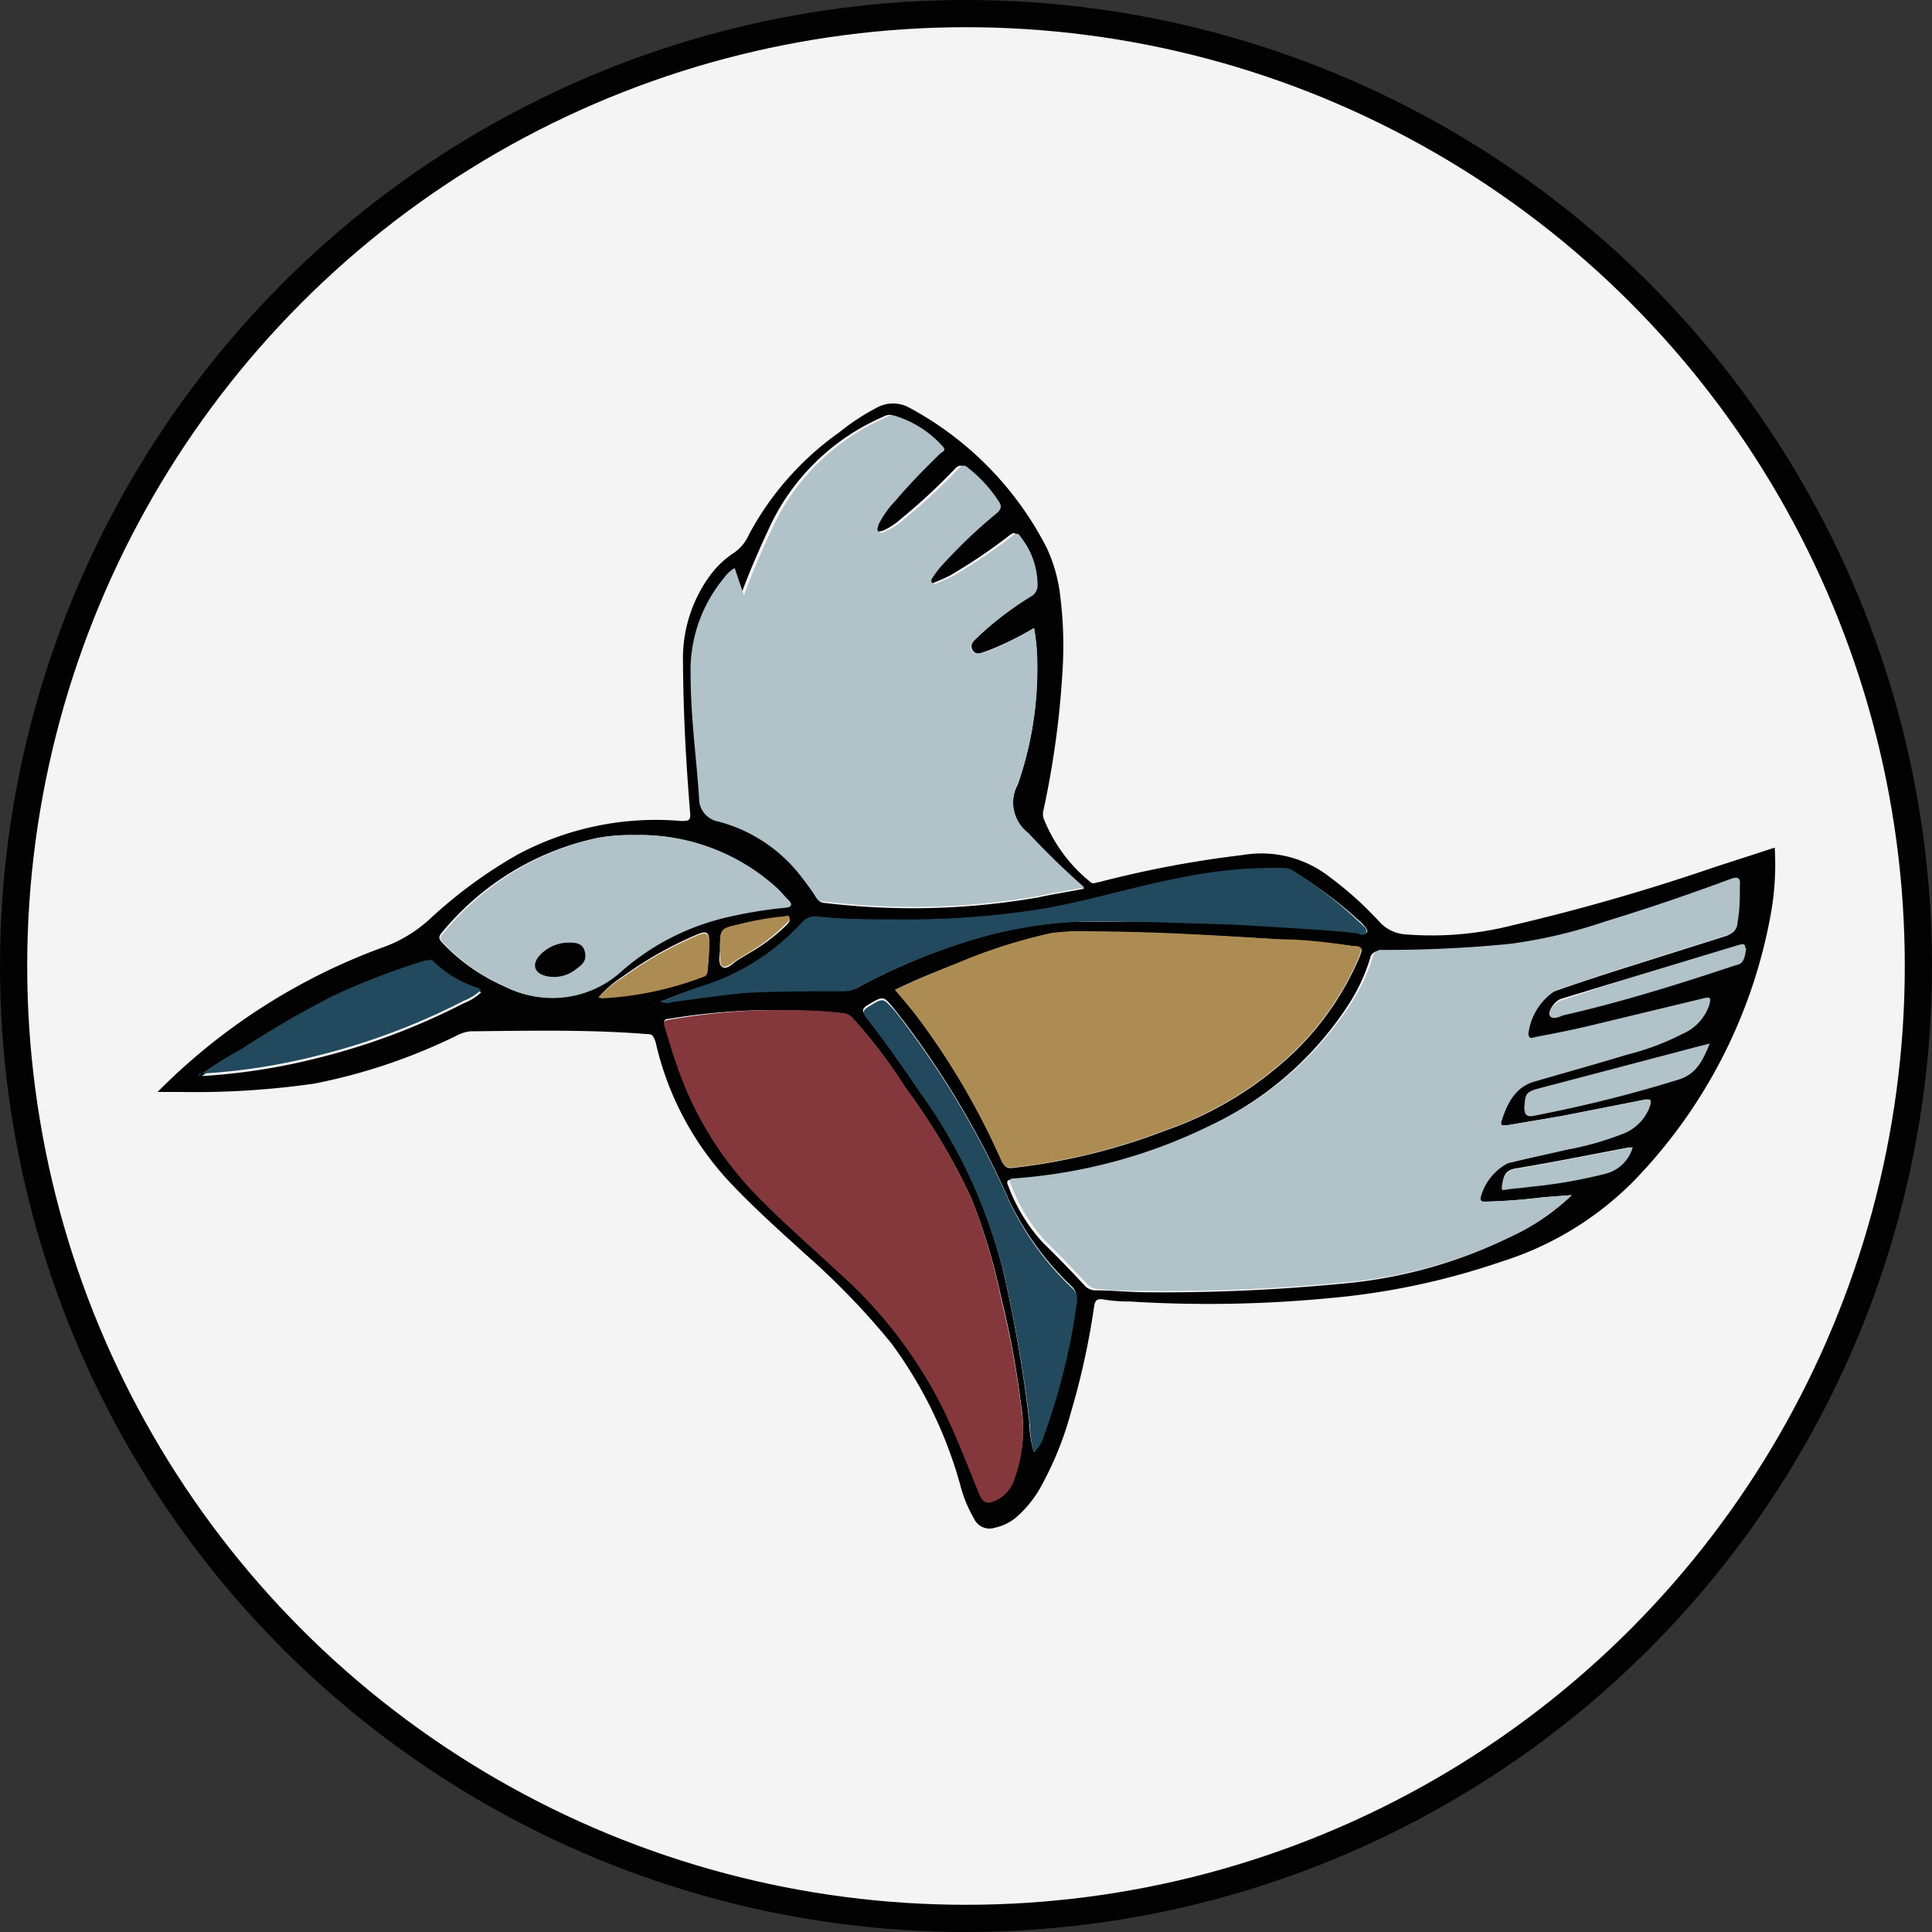 <svg xmlns="http://www.w3.org/2000/svg" viewBox="0 0 71 71"><rect x="0" y="0" width="71" height="71" fill="#333333" stroke="none"/><defs><style>.cls-1{opacity:0.95;}.cls-2{fill:#fefefe;stroke:#000;stroke-miterlimit:10;}.cls-3{fill:#b8cad1;}.cls-4{fill:#88393d;}.cls-5{fill:#b39156;}.cls-6{fill:#224b60;}</style></defs><g id="Layer_2" data-name="Layer 2"><g id="Layer_1-2" data-name="Layer 1"><g class="cls-1"><circle class="cls-2" cx="35.5" cy="35.5" r="35"/><path class="cls-3" d="M62.83,38.35c-.26.62-.51,1.12-1.13,1.32A49.24,49.24,0,0,1,56.38,41c-.26.06-.38,0-.36-.3,0-.51.06-.57.53-.7l5.92-1.56Z"/><path class="cls-3" d="M64.17,34.84c0,.34-.09.59-.38.69-2.1.7-4.21,1.36-6.37,1.85-.14,0-.36.2-.47,0s.2-.54.41-.61L59.69,36l4.19-1.29C64.06,34.68,64.21,34.64,64.17,34.84Z"/><path class="cls-3" d="M60,42.17a1.4,1.4,0,0,1-1.06,1,18.16,18.16,0,0,1-2.75.47c-.26,0-.52.05-.79.09s-.21,0-.19-.21.12-.5.49-.56c1.39-.23,2.77-.51,4.15-.77A.74.74,0,0,1,60,42.17Z"/><path d="M5.79,40.13A22.54,22.54,0,0,1,14,34.84a5.07,5.07,0,0,0,1.81-1.08,17.3,17.3,0,0,1,3.22-2.36,10.78,10.78,0,0,1,6-1.23c.27,0,.36,0,.33-.32-.15-1.83-.25-3.66-.26-5.5a5.16,5.16,0,0,1,1-3.21,3.41,3.41,0,0,1,.82-.79,1.56,1.56,0,0,0,.6-.7,10.91,10.91,0,0,1,3.32-3.76A8.16,8.16,0,0,1,32.19,15a1.24,1.24,0,0,1,1.26,0,12.11,12.11,0,0,1,5,5.1,5.64,5.64,0,0,1,.5,1.7,14.55,14.55,0,0,1,.1,2.8,33.17,33.17,0,0,1-.7,5.16.55.55,0,0,0,0,.31,5.68,5.68,0,0,0,1.73,2.35c.1.09.2,0,.3,0a39.4,39.4,0,0,1,5.3-1,4.07,4.07,0,0,1,3.16.79,13.14,13.14,0,0,1,1.84,1.65,1.42,1.42,0,0,0,1,.48A12,12,0,0,0,55.6,34,76.67,76.67,0,0,0,63,31.87l2.22-.72a10.27,10.27,0,0,1-.14,2.42,18.89,18.89,0,0,1-5,9.79,11.79,11.79,0,0,1-4.89,3,26.77,26.77,0,0,1-6.38,1.35,46.58,46.58,0,0,1-7.28.12,5.9,5.9,0,0,1-.95-.07c-.32-.07-.35.09-.38.31a27.69,27.69,0,0,1-.84,3.82,12.29,12.29,0,0,1-1.16,2.84,4.18,4.18,0,0,1-.82,1,1.78,1.78,0,0,1-.81.41.63.63,0,0,1-.78-.34,4.9,4.9,0,0,1-.51-1.26,15.93,15.93,0,0,0-2.52-5.17,27.46,27.46,0,0,0-3.13-3.25c-1-.91-2-1.8-2.9-2.77a11.11,11.11,0,0,1-2.64-5.07C24,38.07,24,38,23.75,38c-2.15-.17-4.31-.12-6.46-.1a1.31,1.31,0,0,0-.45.13,21.1,21.1,0,0,1-5.28,1.79,30.62,30.62,0,0,1-4.88.31Zm1.52-.58a22.61,22.61,0,0,0,4.41-.68,24.64,24.64,0,0,0,5.32-2,2,2,0,0,0,.64-.4.51.51,0,0,0-.13-.08,4.14,4.14,0,0,1-1.65-1c-.09-.1-.17-.08-.28,0a26.06,26.06,0,0,0-3.41,1.31,36.74,36.74,0,0,0-3.32,1.93,14.88,14.88,0,0,0-1.59,1l-.08,0,0,0Zm50.45,4.37L56.69,44a21,21,0,0,1-2.1.16c-.09,0-.22,0-.22-.14a2,2,0,0,1,1-1.27c.72-.18,1.45-.33,2.17-.5a11.06,11.06,0,0,0,2.13-.61,1.7,1.7,0,0,0,.93-1c.06-.19,0-.27-.2-.22l-3,.59-2,.34c-.11,0-.34.07-.25-.17.23-.6.48-1.22,1.19-1.43,1.14-.34,2.29-.66,3.44-1a9.33,9.33,0,0,0,2-.75A1.78,1.78,0,0,0,62.71,37c.08-.3,0-.33-.26-.25l-4.15,1c-.64.15-1.28.28-1.93.4-.09,0-.29.14-.3-.12a2.2,2.2,0,0,1,1-1.58c.7-.25,1.4-.48,2.11-.71l4.21-1.33a.46.46,0,0,0,.36-.44c.07-.47.05-.94.09-1.4,0-.27,0-.32-.31-.23-1.54.56-3.09,1.1-4.66,1.58a18.39,18.39,0,0,1-3.43.81c-1.57.16-3.15.2-4.73.23a.31.31,0,0,0-.36.26,6.68,6.68,0,0,1-.84,1.77,12.34,12.34,0,0,1-5,4.36,19.6,19.6,0,0,1-7.27,2c-.13,0-.3,0-.19.22a6.34,6.34,0,0,0,1.26,2.08c.52.51,1,1,1.53,1.57a.54.54,0,0,0,.44.2c.62,0,1.23.07,1.85.07a67.71,67.71,0,0,0,7.12-.31,17.44,17.44,0,0,0,6.24-1.72A8.15,8.15,0,0,0,57.76,43.92ZM27,20.88a1.31,1.31,0,0,0-.36.34,5.31,5.31,0,0,0-1.21,3.56c0,1.51.21,3,.31,4.5a.86.86,0,0,0,.7.87A5.64,5.64,0,0,1,29.3,32c.25.35.51.68.73,1a.28.28,0,0,0,.26.18,26.9,26.9,0,0,0,7.86-.2c.54-.12,1.09-.2,1.69-.32a28.32,28.32,0,0,1-2.06-2,1.43,1.43,0,0,1-.38-1.82,0,0,0,0,1,0,0,12.82,12.82,0,0,0,.71-4.59A7.23,7.23,0,0,0,38,23.08a11.87,11.87,0,0,1-1.64.81c-.21.07-.48.24-.62,0s.13-.41.28-.57a12.11,12.11,0,0,1,1.81-1.45.46.46,0,0,0,.19-.36,2.83,2.83,0,0,0-.6-1.77c-.1-.17-.17-.19-.33-.06a19.81,19.81,0,0,1-2.18,1.47c-.19.1-.39.18-.58.26a.17.17,0,0,1-.18,0,.14.14,0,0,1,0-.18,3.43,3.43,0,0,1,.32-.43,18.8,18.8,0,0,1,2.1-2c.18-.16.18-.25,0-.43a5,5,0,0,0-1.07-1.17c-.15-.11-.24-.12-.38,0a22,22,0,0,1-2,1.86,2.65,2.65,0,0,1-.69.45c-.09,0-.19.08-.26,0s0-.16,0-.24a3.52,3.52,0,0,1,.64-.9c.51-.61,1.07-1.17,1.64-1.73.06-.06.22-.11.09-.25a3.86,3.86,0,0,0-1.8-1.14.42.42,0,0,0-.27.06,8.19,8.19,0,0,0-4.16,4c-.38.82-.75,1.64-1.08,2.55Zm1.36,16.24a23.5,23.5,0,0,0-3.77.32c-.19,0-.2.09-.15.25.14.42.25.85.4,1.27a12.78,12.78,0,0,0,2.8,4.73c1,1.05,2.1,2,3.17,3A16.63,16.63,0,0,1,34.7,51.8c.48,1,.86,2,1.27,3,.15.37.3.43.66.26a1.27,1.27,0,0,0,.62-.69,5.19,5.19,0,0,0,.28-2.7,33.64,33.64,0,0,0-.74-4A22,22,0,0,0,35.68,44a23.84,23.84,0,0,0-2.43-4.06,18.5,18.5,0,0,0-1.9-2.5.57.57,0,0,0-.38-.2C30.12,37.16,29.27,37.12,28.34,37.12Zm4.55-.74c.27.32.53.63.78.95a27,27,0,0,1,3.13,5.34c.09.18.17.28.4.25a22.59,22.59,0,0,0,5.6-1.37,13.07,13.07,0,0,0,4.81-2.95,10.7,10.7,0,0,0,2.32-3.4c.15-.37.13-.38-.25-.43-.87-.13-1.75-.19-2.63-.24-2.29-.14-4.59-.27-6.9-.29a8.59,8.59,0,0,0-1.52.06,19.45,19.45,0,0,0-3.42,1.09C34.44,35.69,33.66,36,32.89,36.38Zm-9.58-5.69a6.87,6.87,0,0,0-1.36.1,10.13,10.13,0,0,0-5.73,3.48c-.13.15-.12.23,0,.36a7,7,0,0,0,2.32,1.63,3.77,3.77,0,0,0,4.24-.6,8.93,8.93,0,0,1,4-2,15.58,15.58,0,0,1,2-.32c.23,0,.3-.09.12-.28s-.29-.33-.46-.48A7.46,7.46,0,0,0,23.31,30.69Zm1,6.12a.49.49,0,0,0,.37,0c.9-.12,1.8-.25,2.7-.34,1.2-.1,2.4-.07,3.6-.06a1.13,1.13,0,0,0,.54-.13,22.41,22.41,0,0,1,4-1.69,16.09,16.09,0,0,1,3.83-.72c1,0,2.09,0,3.14,0,1.24,0,2.48.06,3.72.14s2.41.13,3.61.26c.13,0,.32.09.39,0s-.1-.26-.2-.36A15.7,15.7,0,0,0,47.49,32a.58.58,0,0,0-.33-.08,16.6,16.6,0,0,0-3.85.37c-1.84.35-3.62.94-5.48,1.2a32.32,32.32,0,0,1-4.5.32c-1.1,0-2.2,0-3.3-.11a.63.63,0,0,0-.56.22,8.34,8.34,0,0,1-3.68,2.34C25.28,36.41,24.78,36.62,24.28,36.81ZM38,53.36a1.26,1.26,0,0,0,.28-.48,24.12,24.12,0,0,0,1.28-5.1.57.57,0,0,0-.18-.51,10.61,10.61,0,0,1-2.3-3.17,32.78,32.78,0,0,0-4.2-7c-.42-.51-.4-.52-1-.16-.19.12-.21.2-.07.39.69.87,1.32,1.79,1.95,2.71a19.38,19.38,0,0,1,3.07,6.51,50.62,50.62,0,0,1,1,5.74A3.55,3.55,0,0,0,38,53.36Zm24.8-15-.36.09L56.55,40c-.47.13-.5.19-.53.7,0,.28.1.36.36.3a49.24,49.24,0,0,0,5.32-1.33C62.32,39.47,62.57,39,62.83,38.35Zm1.34-3.51c0-.2-.11-.16-.29-.11L59.69,36l-2.33.71c-.21.07-.49.45-.41.61s.33.07.47,0c2.16-.49,4.27-1.15,6.37-1.85C64.08,35.43,64.13,35.18,64.17,34.84ZM22,36.65l.1,0a12.25,12.25,0,0,0,3.74-.79.2.2,0,0,0,.15-.18,8.27,8.27,0,0,0,.07-1.11c0-.31-.11-.36-.39-.25a13.89,13.89,0,0,0-2.79,1.57A4,4,0,0,0,22,36.65Zm38,5.52a.74.74,0,0,0-.15,0c-1.38.26-2.76.54-4.15.77-.37.06-.44.27-.49.56s0,.24.19.21.53-.05.79-.09a18.16,18.16,0,0,0,2.75-.47A1.4,1.4,0,0,0,60,42.17ZM26.46,34.9c0,.19-.09.53.09.64s.4-.17.6-.28l.38-.23A6.82,6.82,0,0,0,28.9,34c.06-.07.16-.15.1-.25s-.15,0-.23,0a10.58,10.58,0,0,0-1.59.28C26.46,34.12,26.47,34.13,26.46,34.9Zm-2.32,2s0,0-.05,0l-.05,0a.09.09,0,0,0,.05,0Z"/><path class="cls-3" d="M57.76,43.92a8.15,8.15,0,0,1-2.17,1.49,17.44,17.44,0,0,1-6.24,1.72,67.71,67.71,0,0,1-7.12.31c-.62,0-1.23,0-1.85-.07a.54.54,0,0,1-.44-.2c-.51-.53-1-1.06-1.53-1.57a6.34,6.34,0,0,1-1.26-2.08c-.11-.25.06-.2.19-.22a19.6,19.6,0,0,0,7.27-2,12.34,12.34,0,0,0,5-4.36,6.68,6.68,0,0,0,.84-1.77.31.31,0,0,1,.36-.26c1.58,0,3.16-.07,4.73-.23a18.39,18.39,0,0,0,3.43-.81c1.57-.48,3.12-1,4.66-1.58.26-.09.33,0,.31.23,0,.46,0,.93-.09,1.4a.46.46,0,0,1-.36.44l-4.21,1.33c-.71.23-1.41.46-2.11.71a2.2,2.2,0,0,0-1,1.58c0,.26.21.13.3.12.65-.12,1.29-.25,1.93-.4l4.15-1c.31-.08.34-.05.26.25A1.78,1.78,0,0,1,61.82,38a9.33,9.33,0,0,1-2,.75c-1.15.35-2.3.67-3.44,1-.71.21-1,.83-1.19,1.43-.09.24.14.19.25.17l2-.34,3-.59c.23-.05.26,0,.2.22a1.7,1.7,0,0,1-.93,1,11.06,11.06,0,0,1-2.13.61c-.72.17-1.45.32-2.17.5a2,2,0,0,0-1,1.27c0,.19.13.14.22.14a21,21,0,0,0,2.1-.16Z"/><path class="cls-3" d="M27,20.88l.34,1c.33-.91.7-1.73,1.08-2.55a8.19,8.19,0,0,1,4.16-4,.42.42,0,0,1,.27-.06,3.86,3.86,0,0,1,1.8,1.14c.13.14,0,.19-.09.25-.57.56-1.13,1.12-1.64,1.73a3.52,3.52,0,0,0-.64.9c0,.08-.08.17,0,.24s.17.06.26,0a2.65,2.65,0,0,0,.69-.45,22,22,0,0,0,2-1.86c.14-.15.23-.14.38,0a5,5,0,0,1,1.07,1.17c.13.18.13.27,0,.43a18.8,18.8,0,0,0-2.1,2,3.43,3.43,0,0,0-.32.43.14.14,0,0,0,0,.18.17.17,0,0,0,.18,0c.19-.08.39-.16.58-.26a19.81,19.81,0,0,0,2.18-1.47c.16-.13.23-.11.33.06a2.83,2.83,0,0,1,.6,1.77.46.46,0,0,1-.19.36A12.11,12.11,0,0,0,36,23.35c-.15.16-.44.34-.28.57s.41,0,.62,0A11.87,11.87,0,0,0,38,23.08a7.23,7.23,0,0,1,.12,1.12,12.82,12.82,0,0,1-.71,4.59,0,0,0,0,0,0,0,1.43,1.43,0,0,0,.38,1.82,28.32,28.32,0,0,0,2.06,2c-.6.12-1.15.2-1.69.32a26.9,26.9,0,0,1-7.86.2A.28.28,0,0,1,30,33c-.22-.37-.48-.7-.73-1a5.64,5.64,0,0,0-2.88-1.81.86.86,0,0,1-.7-.87c-.1-1.5-.31-3-.31-4.5a5.31,5.31,0,0,1,1.21-3.56A1.31,1.31,0,0,1,27,20.88Z"/><path class="cls-4" d="M28.34,37.12c.93,0,1.78,0,2.63.11a.57.57,0,0,1,.38.2,18.5,18.5,0,0,1,1.9,2.5A23.84,23.84,0,0,1,35.68,44a22,22,0,0,1,1.11,3.74,33.64,33.64,0,0,1,.74,4,5.19,5.19,0,0,1-.28,2.7,1.27,1.27,0,0,1-.62.69c-.36.17-.51.11-.66-.26-.41-1-.79-2-1.27-3a16.63,16.63,0,0,0-3.91-5.13c-1.07-1-2.16-1.93-3.17-3A12.78,12.78,0,0,1,24.82,39c-.15-.42-.26-.85-.4-1.27-.05-.16,0-.23.15-.25A23.5,23.5,0,0,1,28.34,37.12Z"/><path class="cls-5" d="M32.89,36.38c.77-.37,1.55-.69,2.32-1a19.45,19.45,0,0,1,3.42-1.09,8.59,8.59,0,0,1,1.52-.06c2.31,0,4.61.15,6.9.29.88,0,1.76.11,2.63.24.38,0,.4.06.25.43a10.7,10.7,0,0,1-2.32,3.4,13.07,13.07,0,0,1-4.81,2.95,22.59,22.59,0,0,1-5.6,1.37c-.23,0-.31-.07-.4-.25a27,27,0,0,0-3.13-5.34C33.42,37,33.16,36.7,32.89,36.38Z"/><path class="cls-3" d="M23.31,30.69a7.46,7.46,0,0,1,5.21,1.91c.17.15.3.32.46.48s.11.26-.12.28a15.58,15.58,0,0,0-2,.32,8.93,8.93,0,0,0-4,2,3.77,3.77,0,0,1-4.24.6,7,7,0,0,1-2.32-1.63c-.14-.13-.15-.21,0-.36A10.13,10.13,0,0,1,22,30.79,6.87,6.87,0,0,1,23.31,30.69Zm-2.46,3.95a1.45,1.45,0,0,0-1.06.52c-.24.31-.14.59.24.7a1.29,1.29,0,0,0,1.16-.26c.22-.15.4-.36.3-.64S21.13,34.66,20.85,34.64Z"/><path class="cls-6" d="M24.28,36.81c.5-.19,1-.4,1.51-.57a8.34,8.34,0,0,0,3.68-2.34.63.63,0,0,1,.56-.22c1.1.12,2.2.1,3.3.11a32.32,32.32,0,0,0,4.5-.32c1.86-.26,3.64-.85,5.48-1.2a16.6,16.6,0,0,1,3.85-.37.58.58,0,0,1,.33.08A15.7,15.7,0,0,1,50,33.93c.1.1.28.21.2.36s-.26,0-.39,0c-1.2-.13-2.41-.18-3.61-.26s-2.48-.09-3.72-.14c-1,0-2.1-.06-3.14,0a16.09,16.09,0,0,0-3.83.72,22.41,22.41,0,0,0-4,1.69,1.13,1.13,0,0,1-.54.13c-1.2,0-2.4,0-3.6.06-.9.09-1.8.22-2.7.34A.49.49,0,0,1,24.28,36.81Z"/><path class="cls-6" d="M38,53.36a3.55,3.55,0,0,1-.15-1,50.62,50.62,0,0,0-1-5.74,19.38,19.38,0,0,0-3.07-6.51c-.63-.92-1.26-1.84-1.95-2.71-.14-.19-.12-.27.07-.39.57-.36.55-.35,1,.16a32.78,32.78,0,0,1,4.2,7,10.61,10.61,0,0,0,2.3,3.17.57.57,0,0,1,.18.51,24.12,24.12,0,0,1-1.28,5.1A1.26,1.26,0,0,1,38,53.36Z"/><path class="cls-6" d="M7.3,39.54a14.88,14.88,0,0,1,1.59-1,36.74,36.74,0,0,1,3.32-1.93,26.06,26.06,0,0,1,3.41-1.31c.11,0,.19-.05.28,0a4.14,4.14,0,0,0,1.65,1,.51.51,0,0,1,.13.08,2,2,0,0,1-.64.4,24.64,24.64,0,0,1-5.32,2,22.61,22.61,0,0,1-4.41.68Z"/><path class="cls-5" d="M22,36.65a4,4,0,0,1,.88-.72,13.89,13.89,0,0,1,2.79-1.57c.28-.11.37-.06.39.25A8.27,8.27,0,0,1,26,35.72a.2.2,0,0,1-.15.18,12.25,12.25,0,0,1-3.74.79Z"/><path class="cls-5" d="M26.46,34.9c0-.77,0-.78.72-.94a10.58,10.58,0,0,1,1.59-.28c.08,0,.19-.06.23,0s0,.18-.1.25A6.82,6.82,0,0,1,27.53,35l-.38.23c-.2.11-.46.37-.6.28S26.5,35.09,26.46,34.9Z"/><path class="cls-6" d="M24.14,36.91l-.05,0a.09.09,0,0,1-.05,0l.05,0S24.12,36.9,24.14,36.91Z"/><path d="M20.85,34.64c.28,0,.55,0,.64.32s-.08.49-.3.64a1.29,1.29,0,0,1-1.16.26c-.38-.11-.48-.39-.24-.7A1.45,1.45,0,0,1,20.85,34.64Z"/></g></g></g></svg>
